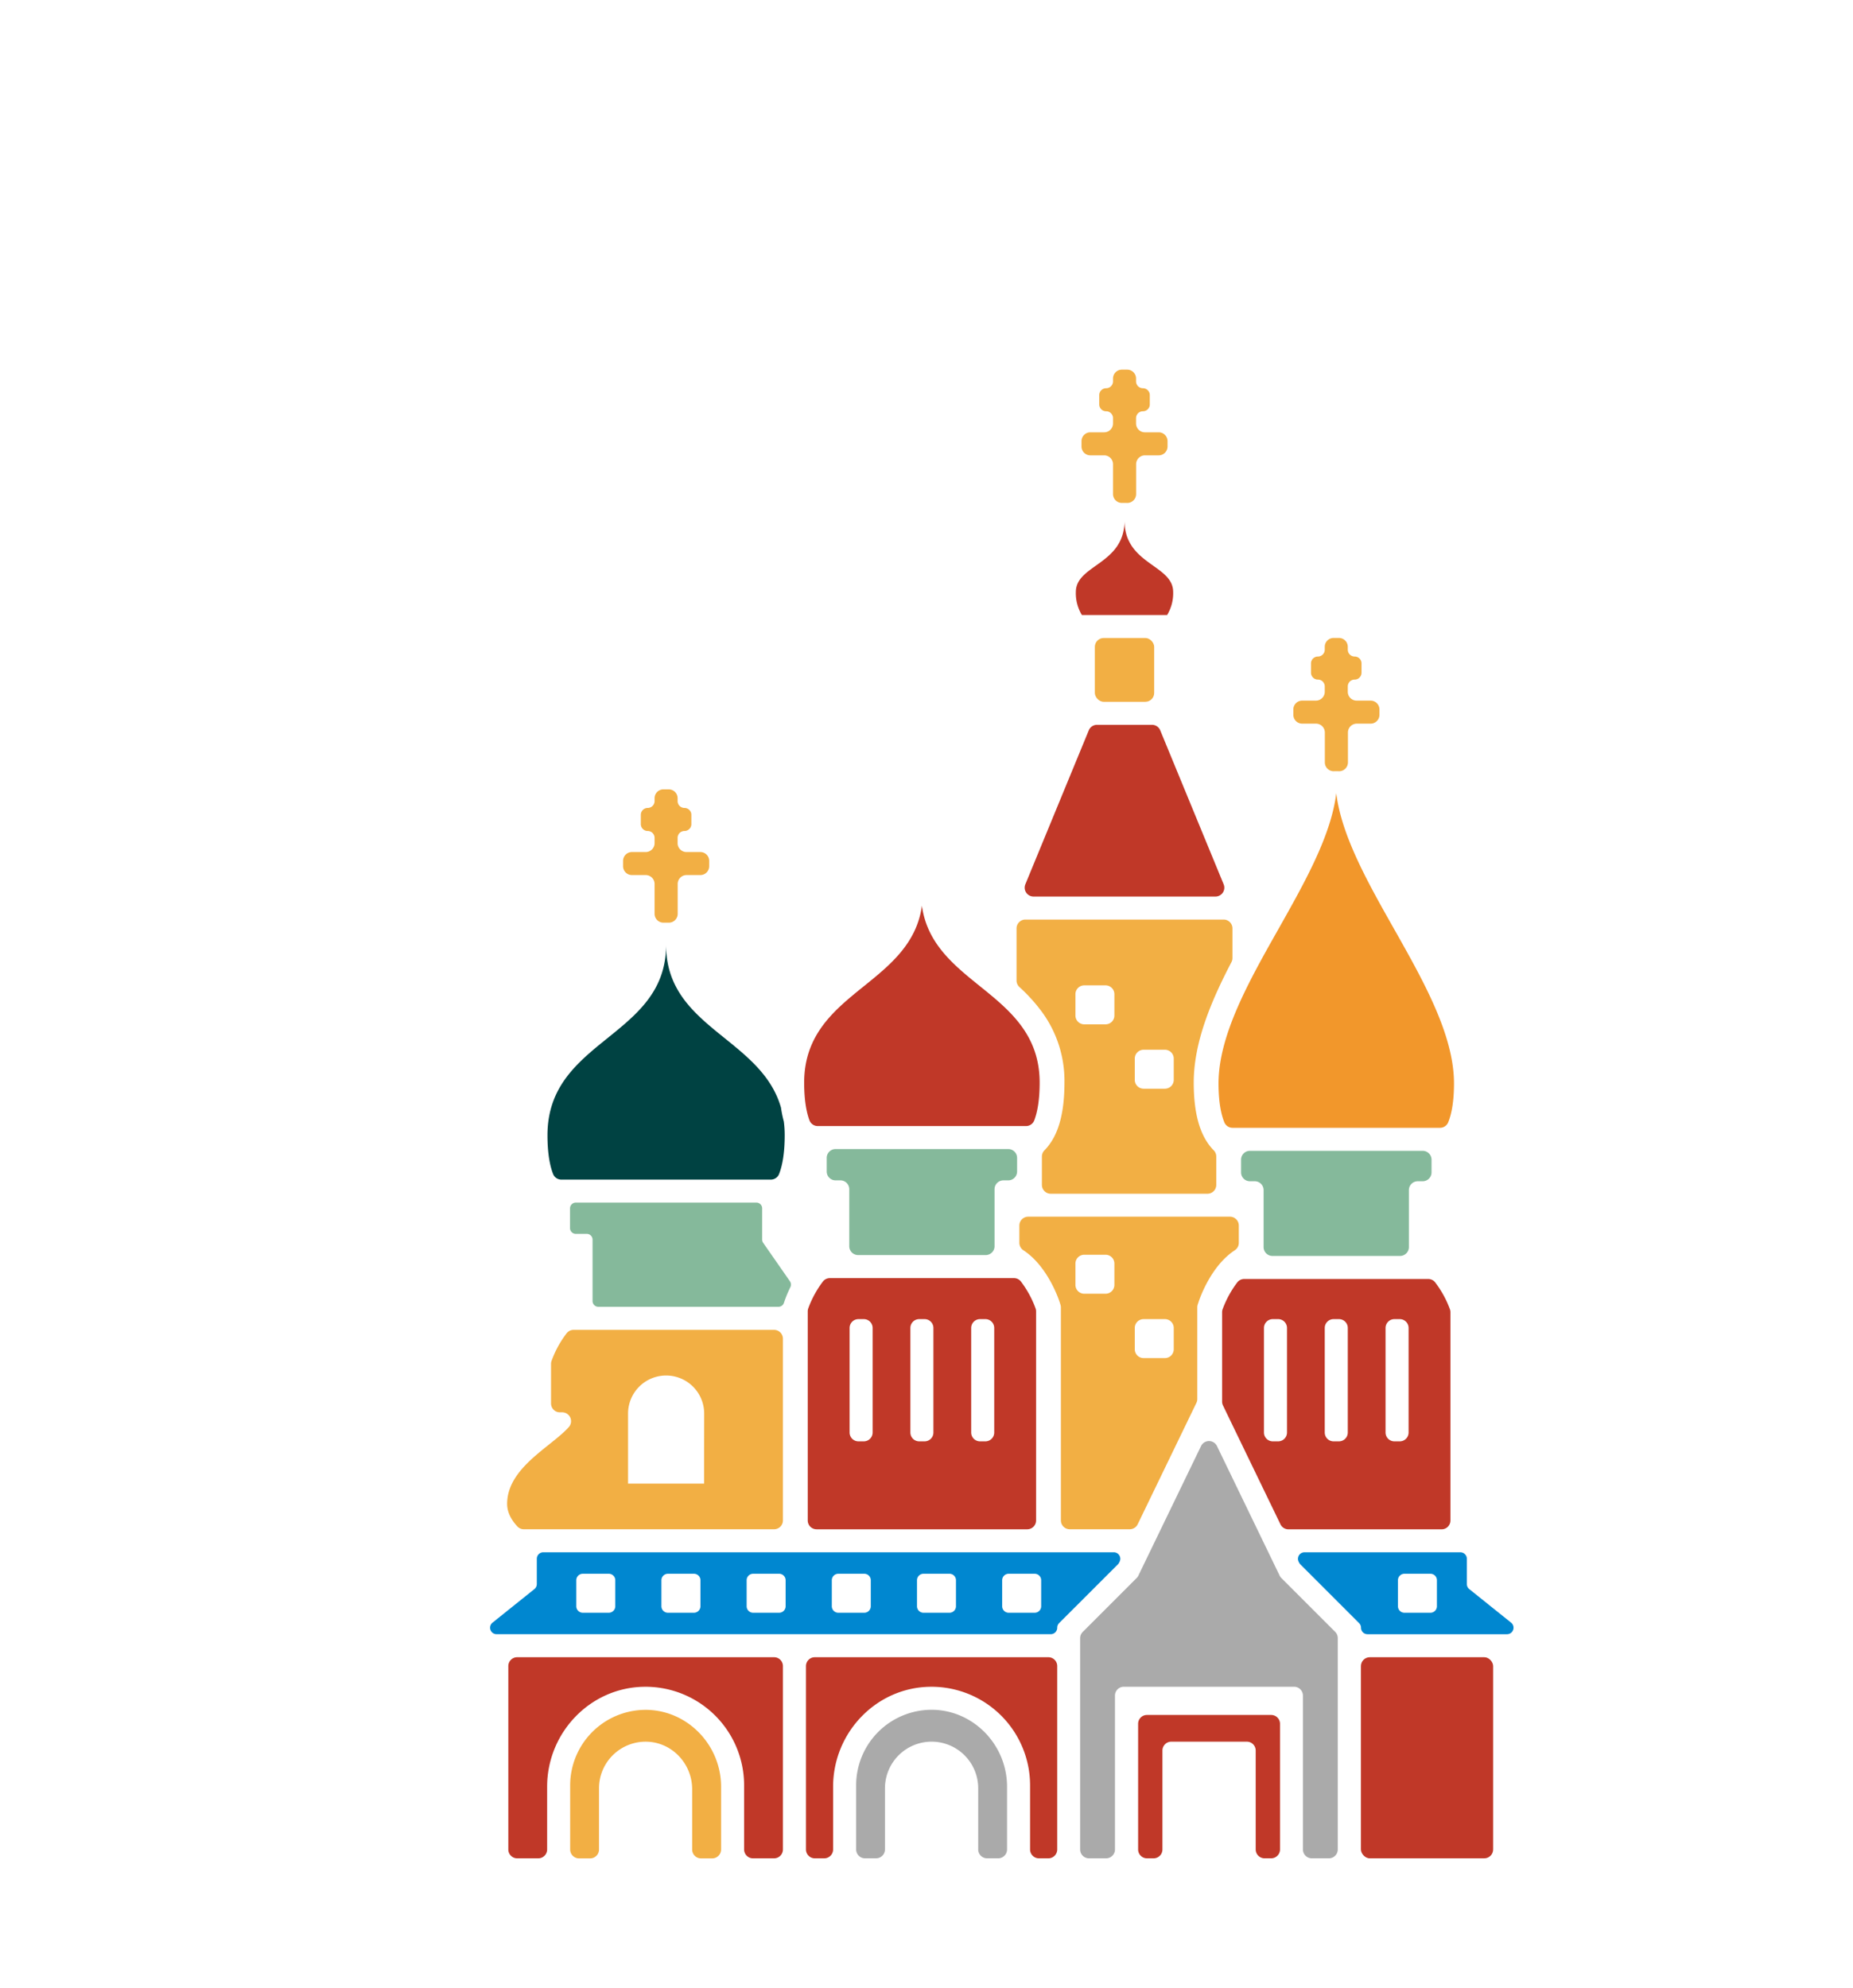 <svg id="icons" xmlns="http://www.w3.org/2000/svg" viewBox="0 0 1045.89 1122.08"><defs><style>.cls-1{fill:#85b99b;}.cls-2{fill:#c03828;}.cls-3{fill:#f2972b;}.cls-4{fill:#f2af44;}.cls-5{fill:#004242;}.cls-6{fill:#aaa;}.cls-7{fill:#0087d0;}</style></defs><path class="cls-1" d="M800.24,666.7H803a5,5,0,0,0,5-5v-7.17a5,5,0,0,0-5-5H705.5a5,5,0,0,0-5,5v7.17a5,5,0,0,0,5,5h2.72a5,5,0,0,1,5,5v32.16a5,5,0,0,0,5,5h72a5,5,0,0,0,5-5V671.7A5,5,0,0,1,800.24,666.7Z"/><path class="cls-1" d="M566.36,666.2h2.72a5,5,0,0,0,5-5v-7.67a5,5,0,0,0-5-5H471.62a5,5,0,0,0-5,5v7.67a5,5,0,0,0,5,5h2.73a5,5,0,0,1,5,5v32.16a5,5,0,0,0,5,5h72a5,5,0,0,0,5-5V671.2A5,5,0,0,1,566.36,666.2Z"/><path class="cls-2" d="M662.17,334.12c0-15.44-27.46-15.44-27.46-40.28,0,24.84-27.47,24.84-27.47,40.28a23.65,23.65,0,0,0,3.41,13h48.11A23.65,23.65,0,0,0,662.17,334.12Z"/><path class="cls-3" d="M820.68,611.48c0-27.31-17.22-57.79-33.88-87.27-14.61-25.85-29.67-52.49-32.57-76.54-2.9,24.05-18,50.69-32.56,76.54-16.66,29.48-33.89,60-33.89,87.27,0,10.37,1.39,17.27,3.24,21.87a5,5,0,0,0,4.66,3.18H812.79a5,5,0,0,0,4.66-3.18C819.29,628.75,820.68,621.85,820.68,611.48Z"/><rect class="cls-4" x="617.96" y="360.09" width="33.5" height="36" rx="5"/><path class="cls-2" d="M650.24,409.09H619.17a5,5,0,0,0-4.62,3.09L578.74,499.1a5,5,0,0,0,4.62,6.91H686.05a5,5,0,0,0,4.62-6.91l-35.81-86.92A5,5,0,0,0,650.24,409.09Z"/><path class="cls-5" d="M442.91,640.72a59.43,59.43,0,0,0-.49-7.72,64.93,64.93,0,0,1-1.6-7.84c-11.32-39.53-64.86-45-64.86-91.84,0,52.36-66.95,53-66.95,107.4,0,10.23,1.34,17.14,3.14,21.81a5,5,0,0,0,4.69,3.24H435.08a5,5,0,0,0,4.69-3.24C441.57,657.86,442.91,651,442.91,640.72Z"/><path class="cls-2" d="M586.81,611c0-27.2-17.17-41.05-33.77-54.44-14.66-11.84-29.78-24-32.69-45.39-2.9,21.35-18,33.55-32.68,45.39-16.6,13.39-33.77,27.24-33.77,54.44,0,10,1.29,16.77,3,21.36a5,5,0,0,0,4.66,3.19H579.1a5,5,0,0,0,4.66-3.18C585.51,627.76,586.81,621,586.81,611Z"/><path class="cls-1" d="M442.6,734.94a67.94,67.94,0,0,1,3.51-8.47,3.28,3.28,0,0,0-.24-3.3l-15.1-21.7a3.27,3.27,0,0,1-.58-1.86V682a3.26,3.26,0,0,0-3.26-3.26H325a3.26,3.26,0,0,0-3.26,3.26v11.14a3.26,3.26,0,0,0,3.26,3.26h6.2a3.26,3.26,0,0,1,3.26,3.26v34.64a3.26,3.26,0,0,0,3.26,3.26H439.38a3.26,3.26,0,0,0,3.16-2.45h0Z"/><rect class="cls-2" x="768.15" y="935.34" width="74.63" height="113.5" rx="5"/><path class="cls-2" d="M291.91,1048.84h11.91a5,5,0,0,0,5-5v-35.4c0-30.5,24.23-56,54.73-56.42A55.64,55.64,0,0,1,420,1007.6v36.24a5,5,0,0,0,5,5h11.91a5,5,0,0,0,5-5V940.34a5,5,0,0,0-5-5h-145a5,5,0,0,0-5,5v103.5A5,5,0,0,0,291.91,1048.84Z"/><path class="cls-4" d="M338.1,1009.32a26.31,26.31,0,0,1,27-26.3c14.34.39,25.58,12.51,25.58,26.85v34a5,5,0,0,0,5,5H402a5,5,0,0,0,5-5v-35.48c0-23.84-19.5-43.75-43.33-43.34a42.63,42.63,0,0,0-41.85,42.58v36.24a5,5,0,0,0,5,5h6.28a5,5,0,0,0,5-5Z"/><path class="cls-6" d="M753.68,921.08,723.3,890.7a4.85,4.85,0,0,1-1-1.36l-35.4-73.18a5,5,0,0,0-9,0l-35.4,73.18a4.89,4.89,0,0,1-1,1.36l-30.38,30.38a5,5,0,0,0-1.46,3.54v119.22a5,5,0,0,0,5,5h9.66a5,5,0,0,0,5-5V957a5,5,0,0,1,5-5h96.09a5,5,0,0,1,5,5v86.83a5,5,0,0,0,5,5h9.67a5,5,0,0,0,5-5V924.62A5,5,0,0,0,753.68,921.08Z"/><path class="cls-2" d="M661.12,983h42.63a5,5,0,0,1,5,5v55.83a5,5,0,0,0,5,5h3.73a5,5,0,0,0,5-5V972.92a5,5,0,0,0-5-5H647.39a5,5,0,0,0-5,5v70.92a5,5,0,0,0,5,5h3.73a5,5,0,0,0,5-5V988A5,5,0,0,1,661.12,983Z"/><path class="cls-2" d="M459.91,1048.84h5.32a5,5,0,0,0,5-5v-35.4c0-30.5,24.22-56,54.73-56.42a55.65,55.65,0,0,1,56.45,55.58v36.24a5,5,0,0,0,5,5h5.32a5,5,0,0,0,5-5V940.34a5,5,0,0,0-5-5H459.91a5,5,0,0,0-5,5v103.5A5,5,0,0,0,459.91,1048.84Z"/><path class="cls-6" d="M499.5,1009.32A26.32,26.32,0,0,1,525.82,983h0a26.31,26.31,0,0,1,26.31,26.31v34.52a5,5,0,0,0,5,5h6.28a5,5,0,0,0,5-5v-35.48c0-23.84-19.5-43.75-43.33-43.34a42.63,42.63,0,0,0-41.85,42.58v36.24a5,5,0,0,0,5,5h6.27a5,5,0,0,0,5-5Z"/><path class="cls-7" d="M301.61,896.9,278,915.82a3.66,3.66,0,0,0,2.29,6.52H593.06a3.66,3.66,0,0,0,3.67-3.66h0a3.65,3.65,0,0,1,1.07-2.59l2.74-2.74L631,882.9a3.43,3.43,0,0,0,.7-1l.26-.53a3.66,3.66,0,0,0-3.3-5.26h-322a3.66,3.66,0,0,0-3.67,3.66V894A3.67,3.67,0,0,1,301.61,896.9Zm267.71-8.67H584a3.66,3.66,0,0,1,3.67,3.66v14.68a3.66,3.66,0,0,1-3.67,3.66H569.32a3.66,3.66,0,0,1-3.66-3.66V891.89A3.66,3.66,0,0,1,569.32,888.23Zm-48.08,0h14.68a3.66,3.66,0,0,1,3.66,3.66v14.68a3.66,3.66,0,0,1-3.66,3.66H521.24a3.66,3.66,0,0,1-3.66-3.66V891.89A3.66,3.66,0,0,1,521.24,888.23Zm-48.07,0h14.67a3.66,3.66,0,0,1,3.66,3.66v14.68a3.66,3.66,0,0,1-3.66,3.66H473.17a3.67,3.67,0,0,1-3.67-3.66V891.89A3.67,3.67,0,0,1,473.17,888.23Zm-48.08,0h14.68a3.66,3.66,0,0,1,3.66,3.66v14.68a3.66,3.66,0,0,1-3.66,3.66H425.09a3.66,3.66,0,0,1-3.66-3.66V891.89A3.66,3.66,0,0,1,425.09,888.23Zm-48.07,0h14.67a3.66,3.66,0,0,1,3.66,3.66v14.68a3.66,3.66,0,0,1-3.66,3.66H377a3.66,3.66,0,0,1-3.67-3.66V891.89A3.66,3.66,0,0,1,377,888.23Zm-48.08,0h14.67a3.66,3.66,0,0,1,3.67,3.66v14.68a3.66,3.66,0,0,1-3.67,3.66H328.94a3.66,3.66,0,0,1-3.66-3.66V891.89A3.66,3.66,0,0,1,328.94,888.23Z"/><path class="cls-7" d="M852.9,915.82,829.31,896.9a3.67,3.67,0,0,1-1.37-2.86V879.78a3.66,3.66,0,0,0-3.67-3.66h-88a3.67,3.67,0,0,0-3.3,5.26l.26.53a3.66,3.66,0,0,0,.71,1l30.45,30.45,2.73,2.74a3.66,3.66,0,0,1,1.08,2.59h0a3.66,3.66,0,0,0,3.66,3.66h78.8A3.66,3.66,0,0,0,852.9,915.82Zm-60.2-27.59h14.68a3.66,3.66,0,0,1,3.66,3.66v14.68a3.66,3.66,0,0,1-3.66,3.66H792.7a3.66,3.66,0,0,1-3.66-3.66V891.89A3.66,3.66,0,0,1,792.7,888.23Z"/><path class="cls-2" d="M464.54,723.2a58.42,58.42,0,0,0-8.33,15.22,5,5,0,0,0-.3,1.72v118a5,5,0,0,0,5,5H579.8a5,5,0,0,0,5-5v-118a4.8,4.8,0,0,0-.31-1.72,58,58,0,0,0-8.32-15.22,5,5,0,0,0-3.88-1.84H468.42A5,5,0,0,0,464.54,723.2Zm28,85.31a5,5,0,0,1-5,5h-3a5,5,0,0,1-5-5v-59a5,5,0,0,1,5-5h3a5,5,0,0,1,5,5Zm34.31,0a5,5,0,0,1-5,5h-3a5,5,0,0,1-5-5v-59a5,5,0,0,1,5-5h3a5,5,0,0,1,5,5Zm34.32,0a5,5,0,0,1-5,5h-3a5,5,0,0,1-5-5v-59a5,5,0,0,1,5-5h3a5,5,0,0,1,5,5Z"/><path class="cls-2" d="M806.16,721.86H702.3a4.94,4.94,0,0,0-3.88,1.84,58.42,58.42,0,0,0-8.33,15.22,5,5,0,0,0-.3,1.72v50.41a5,5,0,0,0,.5,2.18l3.85,8,28.59,59.1a5,5,0,0,0,4.5,2.83h86.44a5,5,0,0,0,5-5V740.64a5,5,0,0,0-.3-1.72A57.8,57.8,0,0,0,810,723.7,4.94,4.94,0,0,0,806.16,721.86Zm-79.74,86.65a5,5,0,0,1-5,5h-3a5,5,0,0,1-5-5v-59a5,5,0,0,1,5-5h3a5,5,0,0,1,5,5Zm34.31,0a5,5,0,0,1-5,5h-3a5,5,0,0,1-5-5v-59a5,5,0,0,1,5-5h3a5,5,0,0,1,5,5Zm34.32,0a5,5,0,0,1-5,5h-3a5,5,0,0,1-5-5v-59a5,5,0,0,1,5-5h3a5,5,0,0,1,5,5Z"/><path class="cls-4" d="M575.36,691.7v9.77a5.07,5.07,0,0,0,2.33,4.22c13.5,8.87,19.75,27.17,20.45,29.35l.43,1.38a5,5,0,0,1,.23,1.48V858.12a5,5,0,0,0,5,5h33.85a5,5,0,0,0,4.5-2.83l28.58-59.1,4.56-9.42a4.93,4.93,0,0,0,.5-2.17V737.85a5.05,5.05,0,0,1,.24-1.54l.42-1.27c.7-2.18,6.95-20.48,20.44-29.35a5,5,0,0,0,2.33-4.22V691.7a5,5,0,0,0-5-5H580.36A5,5,0,0,0,575.36,691.7ZM624,730.18H612a5,5,0,0,1-5-5v-12a5,5,0,0,1,5-5h12a5,5,0,0,1,5,5v12A5,5,0,0,1,624,730.18Zm33.5,36.33h-12a5,5,0,0,1-5-5v-12a5,5,0,0,1,5-5h12a5,5,0,0,1,5,5v12A5,5,0,0,1,657.46,766.51Z"/><path class="cls-4" d="M690.64,519H578.77a5,5,0,0,0-5,5v29.41a5,5,0,0,0,1.63,3.68,96.32,96.32,0,0,1,12.1,13.23A65.82,65.82,0,0,1,600.81,611c0,16.48-3.06,28.28-9.36,36.08a27.61,27.61,0,0,1-1.89,2.13,5.06,5.06,0,0,0-1.48,3.54v16a5,5,0,0,0,5,5H681.5a5,5,0,0,0,5-5v-16a5,5,0,0,0-1.47-3.54c-.66-.67-1.29-1.38-1.9-2.13-6.29-7.8-9.35-19.6-9.35-36.08,0-22.35,9.45-45.29,21.3-68a5,5,0,0,0,.56-2.3V524A5,5,0,0,0,690.64,519ZM624,578.14H612a5,5,0,0,1-5-5v-12a5,5,0,0,1,5-5h12a5,5,0,0,1,5,5v12A5,5,0,0,1,624,578.14Zm33.5,36.33h-12a5,5,0,0,1-5-5v-12a5,5,0,0,1,5-5h12a5,5,0,0,1,5,5v12A5,5,0,0,1,657.46,614.47Z"/><path class="cls-4" d="M319.89,752.42a57.83,57.83,0,0,0-8.57,15.65,5,5,0,0,0-.3,1.71v22.34a5,5,0,0,0,5,5h1.29a5,5,0,0,1,3.75,8.32c-9.93,11.13-34.82,22.95-34.82,43.37,0,5.08,2.67,9.42,5.87,12.8a4.92,4.92,0,0,0,3.58,1.51H436.91a5,5,0,0,0,5-5V755.59a5,5,0,0,0-5-5H323.76A5,5,0,0,0,319.89,752.42Zm77.53,84.93H354.5V797.82A21.46,21.46,0,0,1,376,776.35h0a21.46,21.46,0,0,1,21.46,21.47Z"/><path class="cls-4" d="M654,244h-7.78a5,5,0,0,1-5-5v-3a3.88,3.88,0,0,1,3.88-3.88h0a3.88,3.88,0,0,0,3.88-3.88v-5.24a3.88,3.88,0,0,0-3.88-3.88h0a3.87,3.87,0,0,1-3.88-3.88v-1.61a5,5,0,0,0-5-5h-3a5,5,0,0,0-5,5v1.61a3.88,3.88,0,0,1-3.88,3.88h0a3.89,3.89,0,0,0-3.89,3.88v5.24a3.88,3.88,0,0,0,3.89,3.88h0a3.88,3.88,0,0,1,3.88,3.88v3a5,5,0,0,1-5,5h-7.79a5,5,0,0,0-5,5v3a5,5,0,0,0,5,5h7.79a5,5,0,0,1,5,5v16.84a5,5,0,0,0,5.37,5l1,0c.4,0,.8,0,1.19,0a5,5,0,0,0,5.48-5V262a5,5,0,0,1,5-5H654a5,5,0,0,0,5-5v-3A5,5,0,0,0,654,244Z"/><path class="cls-4" d="M773.52,395.43h-7.79a5,5,0,0,1-5-5v-3a3.88,3.88,0,0,1,3.88-3.88h0a3.88,3.88,0,0,0,3.88-3.88v-5.24a3.87,3.87,0,0,0-3.88-3.88h0a3.88,3.88,0,0,1-3.88-3.88v-1.61a5,5,0,0,0-5-5h-3a5,5,0,0,0-5,5v1.61a3.88,3.88,0,0,1-3.88,3.88h0a3.88,3.88,0,0,0-3.88,3.88v5.24a3.88,3.88,0,0,0,3.88,3.88h0a3.88,3.88,0,0,1,3.88,3.88v3a5,5,0,0,1-5,5H735a5,5,0,0,0-5,5v3a5,5,0,0,0,5,5h7.78a5,5,0,0,1,5,5v16.84a5,5,0,0,0,5.38,5l1,0c.4,0,.8,0,1.19,0a5,5,0,0,0,5.47-5V413.43a5,5,0,0,1,5-5h7.79a5,5,0,0,0,5-5v-3A5,5,0,0,0,773.52,395.43Z"/><path class="cls-4" d="M395.24,480.89h-7.78a5,5,0,0,1-5-5v-3a3.88,3.88,0,0,1,3.88-3.88h0a3.88,3.88,0,0,0,3.88-3.88v-5.24a3.88,3.88,0,0,0-3.88-3.88h0a3.88,3.88,0,0,1-3.88-3.88v-1.61a5,5,0,0,0-5-5h-3a5,5,0,0,0-5,5v1.61a3.88,3.88,0,0,1-3.88,3.88h0a3.88,3.88,0,0,0-3.88,3.88v5.24a3.88,3.88,0,0,0,3.88,3.88h0a3.88,3.88,0,0,1,3.88,3.88v3a5,5,0,0,1-5,5h-7.78a5,5,0,0,0-5,5v3a5,5,0,0,0,5,5h7.78a5,5,0,0,1,5,5v16.84a5,5,0,0,0,5.38,5l1,0c.4,0,.8,0,1.2,0a5,5,0,0,0,5.47-5V498.89a5,5,0,0,1,5-5h7.78a5,5,0,0,0,5-5v-3A5,5,0,0,0,395.24,480.89Z"/></svg>